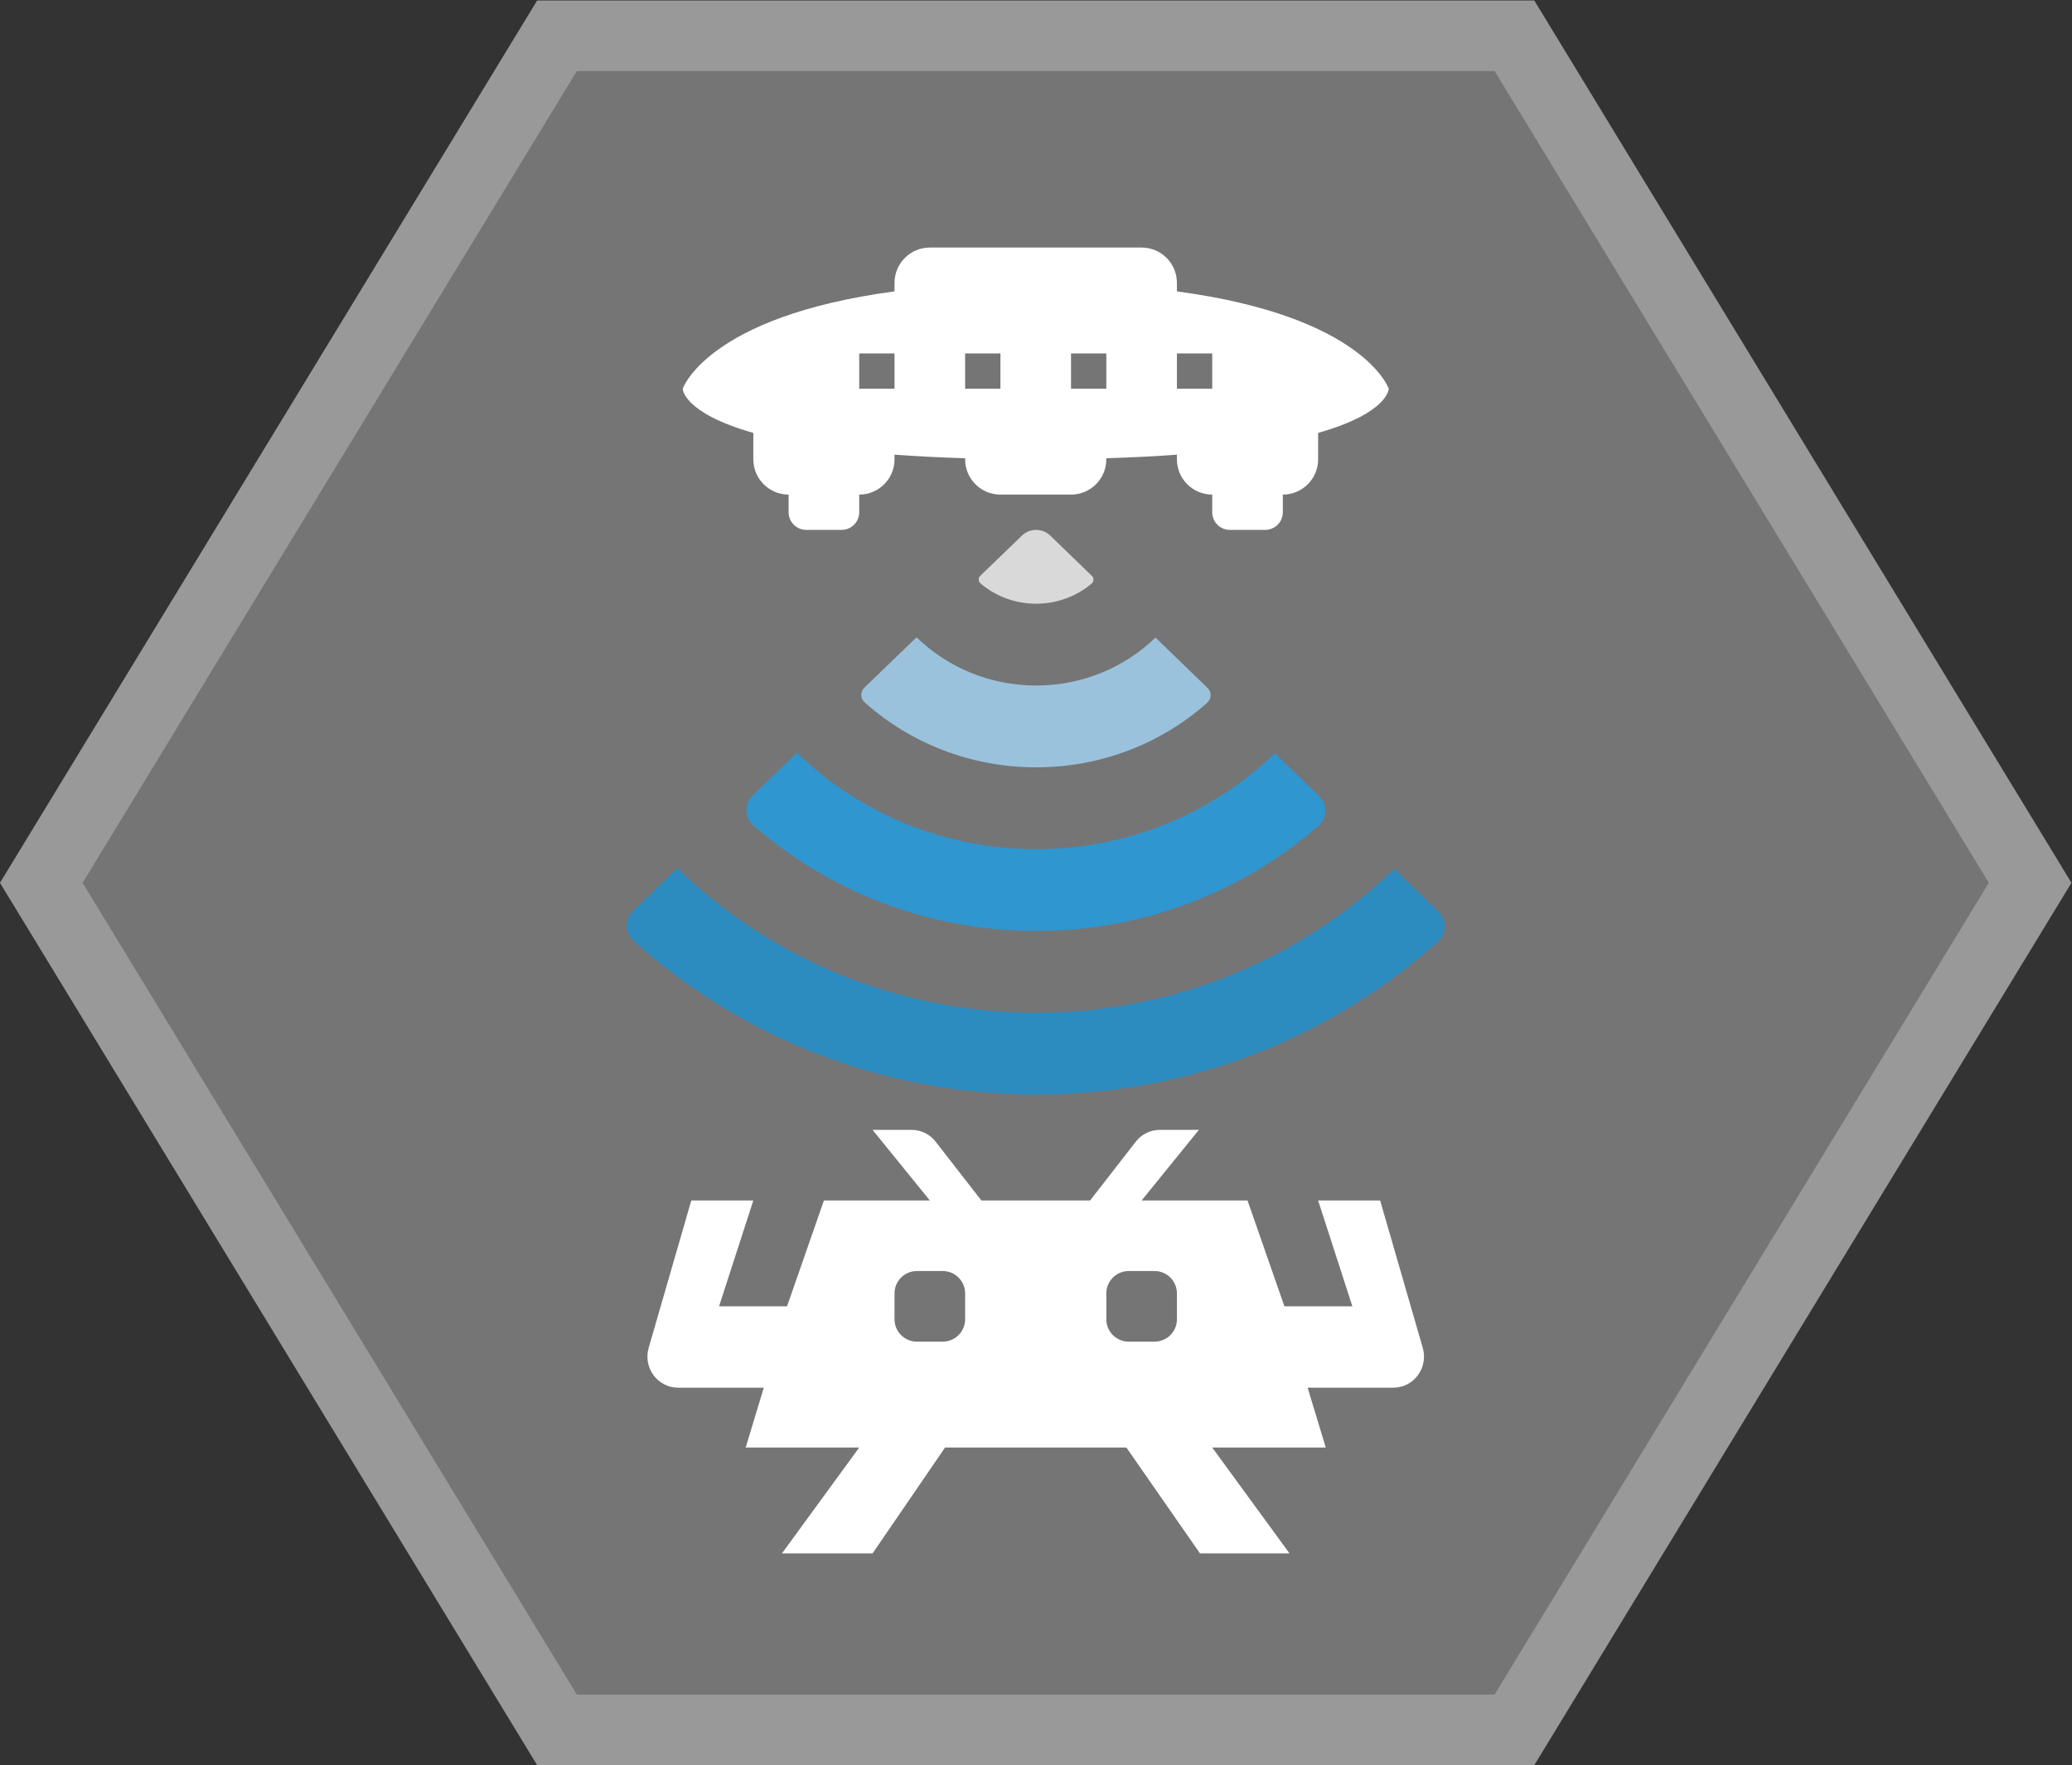 <?xml version="1.0" encoding="UTF-8" standalone="no"?>
<svg
   xmlns:dc="http://purl.org/dc/elements/1.1/"
   xmlns:cc="http://creativecommons.org/ns#"
   xmlns:rdf="http://www.w3.org/1999/02/22-rdf-syntax-ns#"
   xmlns:svg="http://www.w3.org/2000/svg"
   xmlns="http://www.w3.org/2000/svg"
   viewBox="0 0 312.974 266.667"
   height="266.667"
   width="312.974"
   xml:space="preserve"
   id="svg2"
   version="1.1"><rect x="0" y="0" width="312.974" height="266.667" fill="#333333" stroke="none"/><defs
     id="defs6"><clipPath
       id="clipPath18"
       clipPathUnits="userSpaceOnUse"><path
         id="path16"
         d="M 0,256 H 256 V 0 H 0 Z" /></clipPath><clipPath
       id="clipPath26"
       clipPathUnits="userSpaceOnUse"><path
         id="path24"
         d="M 10.634,228 H 245.365 V 28 H 10.634 Z" /></clipPath><clipPath
       id="clipPath46"
       clipPathUnits="userSpaceOnUse"><path
         id="path44"
         d="M 0,256 H 256 V 0 H 0 Z" /></clipPath></defs><g
     transform="matrix(1.333,0,0,-1.333,-14.179,304)"
     id="g10"><g
       id="g12"><g
         clip-path="url(#clipPath18)"
         id="g14"><g
           id="g20"><g
             id="g22" /><g
             id="g34"><g
               style="opacity:0.5"
               id="g32"
               clip-path="url(#clipPath26)"><g
                 id="g30"
                 transform="translate(184.496,228)"><path
                   id="path28"
                   style="fill:#ffffff;fill-opacity:1;fill-rule:nonzero;stroke:none"
                   d="m 0,0 h -4.496 -104 -4.496 l -2.338,-3.84 -56,-92 -2.532,-4.16 2.532,-4.159 56,-92 2.338,-3.841 h 4.496 104 H 0 l 2.338,3.841 56,92 2.531,4.159 -2.531,4.16 -56,92 z" /></g></g></g></g></g></g><g
       transform="translate(180,220)"
       id="g36"><path
         id="path38"
         style="fill:#757575;fill-opacity:1;fill-rule:nonzero;stroke:none"
         d="m 0,0 h -104 l -56,-92 56,-92 H 0 l 56,92 z" /></g><g
       id="g40"><g
         clip-path="url(#clipPath46)"
         id="g42"><g
           transform="translate(144,78.531)"
           id="g48"><path
             id="path50"
             style="fill:#ffffff;fill-opacity:1;fill-rule:nonzero;stroke:none"
             d="M 0,0 C 0,-1.398 -1.133,-2.531 -2.531,-2.531 H -5.469 C -6.867,-2.531 -8,-1.398 -8,0 v 2.938 c 0,1.398 1.133,2.531 2.531,2.531 h 2.938 C -1.133,5.469 0,4.336 0,2.938 Z m -24,0 c 0,-1.398 -1.133,-2.531 -2.531,-2.531 h -2.938 C -30.867,-2.531 -32,-1.398 -32,0 v 2.938 c 0,1.398 1.133,2.531 2.531,2.531 h 2.938 C -25.133,5.469 -24,4.336 -24,2.938 Z M 27.852,-3.215 23.028,13.469 H 16 l 3.883,-12 H 12.18 L 8,13.469 H -4 l 6.487,8 h -4.429 c -1.091,0 -2.119,-0.522 -2.773,-1.409 l -5.123,-6.591 h -12.324 l -5.123,6.591 c -0.654,0.887 -1.682,1.409 -2.773,1.409 h -4.429 l 6.487,-8 h -12 l -4.18,-12 h -7.703 l 3.883,12 h -7.028 l -4.824,-16.684 c -0.667,-2.26 0.998,-4.534 3.321,-4.534 h 9.719 l -2.054,-6.782 H -36 l -8.757,-12 h 10.27 l 8.216,12 h 20.542 l 8.344,-12 h 10.143 l -8.758,12 h 12.865 l -2.053,6.782 h 9.719 c 2.323,0 3.988,2.274 3.321,4.534" /></g><g
           transform="translate(128.048,159.634)"
           id="g52"><path
             id="path54"
             style="fill:#d9d9d9;fill-opacity:1;fill-rule:nonzero;stroke:none"
             d="m 0,0 c 2.404,0 4.6,0.859 6.281,2.277 0.266,0.225 0.291,0.627 0.04,0.87 L 1.61,7.712 C 0.712,8.582 -0.713,8.583 -1.613,7.716 L -6.333,3.16 C -6.584,2.918 -6.561,2.516 -6.294,2.29 -4.612,0.864 -2.41,0 0,0" /></g><g
           transform="translate(128.048,141.089)"
           id="g56"><path
             id="path58"
             style="fill:#9bc2dd;fill-opacity:1;fill-rule:nonzero;stroke:none"
             d="m 0,0 c 7.46,0 14.264,2.772 19.374,7.31 0.506,0.449 0.534,1.215 0.047,1.686 L 13.525,14.71 C 10.06,11.353 5.276,9.272 0,9.272 c -5.29,0 -10.085,2.092 -13.552,5.466 L -19.46,9.036 C -19.948,8.566 -19.922,7.8 -19.416,7.349 -14.302,2.789 -7.481,0 0,0" /></g><g
           transform="translate(168.623,129.586)"
           id="g60"><path
             id="path62"
             style="fill:#2c8bbf;fill-opacity:1;fill-rule:nonzero;stroke:none"
             d="m 0,0 c -10.396,-10.074 -24.747,-16.313 -40.575,-16.313 -15.87,0 -30.256,6.274 -40.657,16.396 l -5.02,-4.845 c -0.981,-0.947 -0.961,-2.475 0.05,-3.389 11.969,-10.811 28.014,-17.435 45.627,-17.435 17.563,0 33.569,6.585 45.527,17.342 1.014,0.912 1.036,2.44 0.057,3.39 z" /></g><g
           transform="translate(128.048,122.545)"
           id="g64"><path
             id="path66"
             style="fill:#3096cf;fill-opacity:1;fill-rule:nonzero;stroke:none"
             d="m 0,0 c 12.283,0 23.5,4.509 31.98,11.909 1.014,0.885 1.035,2.458 0.068,3.395 l -4.999,4.844 C 20.12,13.432 10.552,9.272 0,9.272 c -10.58,0 -20.17,4.184 -27.104,10.932 l -5.009,-4.834 c -0.986,-0.952 -0.969,-2.492 0.062,-3.395 C -23.563,4.537 -12.318,0 0,0" /></g><path
           id="path68"
           style="fill:#ffffff;fill-opacity:1;fill-rule:nonzero;stroke:none"
           d="m 148,184 h -4 v 4 h 4 z m -12,0 h -4 v 4 h 4 z m -12,0 h -4 v 4 h 4 z m -12,0 h -4 v 4 h 4 z m 32,11.033 V 196 c 0,2.209 -1.791,4 -4,4 h -24 c -2.209,0 -4,-1.791 -4,-4 v -0.967 C 90.75,192.185 88,184 88,184 c 0,0 0.004,-2.735 8,-5.006 V 176 c 0,-2.209 1.791,-4 4,-4 v -2 c 0,-1.104 0.896,-2 2,-2 h 4 c 1.104,0 2,0.896 2,2 v 2 c 2.209,0 4,1.791 4,4 v 0.527 c 2.413,-0.179 5.078,-0.317 8,-0.407 V 176 c 0,-2.209 1.791,-4 4,-4 h 8 c 2.209,0 4,1.791 4,4 v 0.12 c 2.922,0.09 5.587,0.228 8,0.407 V 176 c 0,-2.209 1.791,-4 4,-4 v -2 c 0,-1.104 0.896,-2 2,-2 h 4 c 1.104,0 2,0.896 2,2 v 2 c 2.209,0 4,1.791 4,4 v 2.994 c 7.996,2.271 8,5.006 8,5.006 0,0 -2.75,8.185 -24,11.033" /></g></g></g></svg>